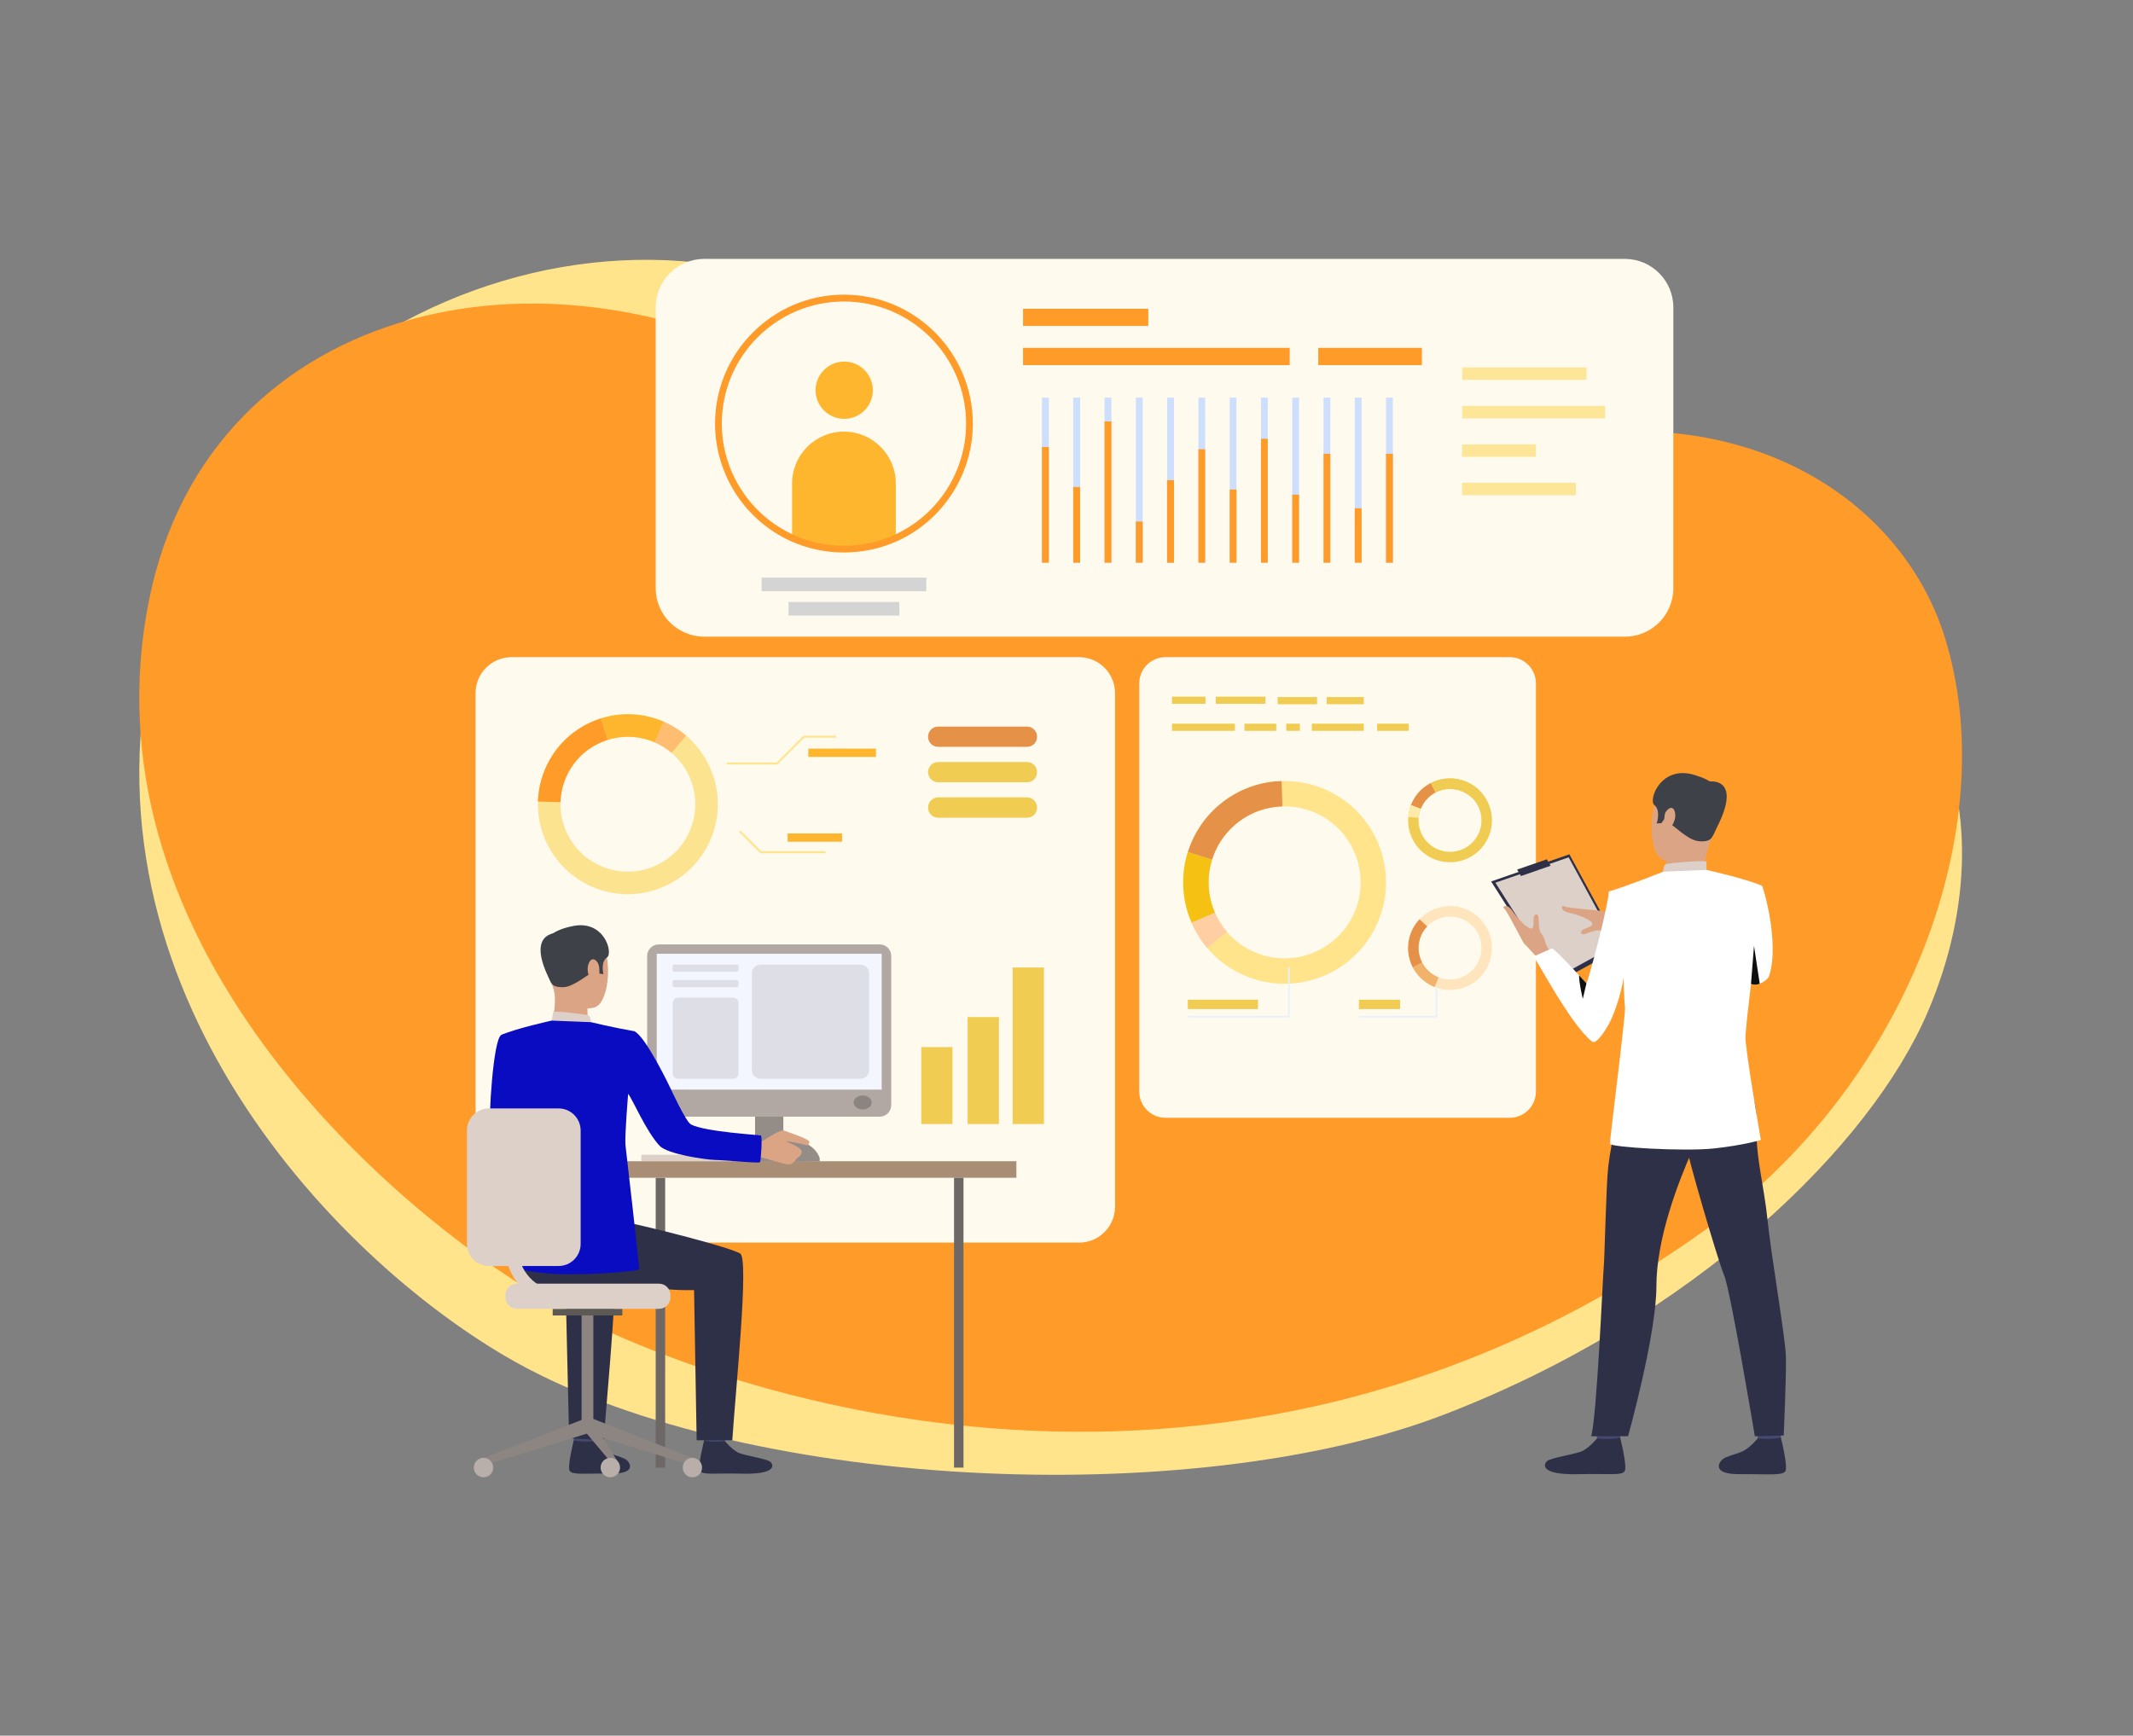 <svg width="2052" height="1670" viewBox="0 0 2052 1670" fill="none" xmlns="http://www.w3.org/2000/svg">
<rect x="0" y="0" width="2052" height="1670" fill="#808080" stroke="none"/>
<path d="M1637.3 576.9C1467.3 586.3 1220.5 661.1 922.3 370.9C676.8 132 253.1 269.6 157.5 586.8C56 923.7 305.4 1198.5 485.6 1304.6C707.7 1435.3 1148.2 1453.8 1388.9 1361.2C1630.4 1268.3 1799.5 1102.4 1854.5 973.8C1942 769 1850.8 565 1637.3 576.9Z" fill="url(#paint0_linear_1_2)"/>
<path d="M1870.2 610.9C1823.1 463.9 1636.9 349.8 1370.8 456.8C1104.8 563.8 992.5 499.5 797 376.9C538.1 214.6 202 287.4 143.5 576.8C79.2 895.2 355.7 1145.6 507.7 1240.4C659.7 1335.2 1168.7 1521.8 1641.6 1182.6C1834 1044.5 1929.1 795.1 1870.2 610.9Z" fill="url(#paint1_linear_1_2)"/>
<path d="M1452.4 1075.5H1121.2C1107.3 1075.5 1096 1064.2 1096 1050.3V657.5C1096 643.6 1107.3 632.3 1121.2 632.3H1452.4C1466.3 632.3 1477.6 643.6 1477.6 657.5V1050.3C1477.6 1064.2 1466.3 1075.5 1452.4 1075.5Z" fill="#FFFAEE"/>
<path fill-rule="evenodd" clip-rule="evenodd" d="M1268.7 940.8C1229.4 954.9 1187 942.2 1161.5 912.2C1155.4 905 1150.3 896.9 1146.4 887.9C1145.53 885.9 1144.73 883.867 1144 881.8C1136.6 861.1 1136.6 839.4 1142.7 819.9C1151.6 791.7 1173 767.9 1203 757.1C1212.9 753.6 1223 751.8 1232.9 751.5C1274 750.2 1313.1 775.3 1327.7 816.1C1345.8 866.9 1319.4 922.7 1268.7 940.8ZM1304.7 824.4C1293.7 793.7 1264.5 774.9 1233.7 775.9C1226.2 776.1 1218.6 777.5 1211.2 780.1C1188.8 788.2 1172.7 806 1166 827.2C1161.5 841.8 1161.4 858 1167 873.6C1167.53 875.133 1168.13 876.667 1168.8 878.2C1171.7 884.9 1175.6 891 1180.1 896.4C1199.3 918.9 1231 928.4 1260.5 917.8C1298.5 904.2 1318.3 862.4 1304.7 824.4Z" fill="#FFE48C"/>
<path d="M1166 827.2L1142.7 819.9C1151.6 791.7 1173 767.9 1203 757.1C1212.9 753.6 1223 751.8 1232.9 751.5L1233.7 775.9C1226.2 776.1 1218.6 777.5 1211.2 780.1C1188.8 788.2 1172.7 806 1166 827.2Z" fill="#E59148"/>
<path d="M1168.8 878.2L1146.4 887.9C1145.53 885.9 1144.73 883.867 1144 881.8C1136.6 861.1 1136.6 839.4 1142.7 819.9L1166 827.2C1161.5 841.8 1161.4 858 1167 873.6C1167.53 875.133 1168.13 876.667 1168.8 878.2Z" fill="#F5C112"/>
<path d="M1161.5 912.2C1155.4 905 1150.3 896.9 1146.4 887.9L1168.8 878.2C1171.7 884.9 1175.6 891 1180.1 896.4L1161.5 912.2Z" fill="#FFCEA3"/>
<path fill-rule="evenodd" clip-rule="evenodd" d="M1431.4 929.4C1424.1 945 1408 953.7 1391.7 952.4C1387.9 952.1 1384 951.2 1380.2 949.7C1379.4 949.367 1378.57 949 1377.7 948.6C1369.5 944.7 1363.2 938.4 1359.2 930.9C1353.6 920.1 1352.9 906.8 1358.5 894.9C1360.4 891 1362.8 887.5 1365.6 884.5C1377.3 872.1 1396 868 1412.2 875.7C1432.4 885.2 1441 909.3 1431.4 929.4ZM1407.9 884.8C1395.8 879.1 1381.7 882.1 1373 891.4C1370.8 893.7 1369 896.3 1367.6 899.2C1363.4 908.2 1363.9 918.1 1368.2 926.2C1371.1 931.8 1375.9 936.6 1382 939.5C1382.67 939.833 1383.3 940.1 1383.9 940.3C1386.7 941.4 1389.6 942.1 1392.5 942.3C1404.7 943.3 1416.8 936.8 1422.3 925.1C1429.5 910 1423 892 1407.9 884.8Z" fill="#FFE5BD"/>
<path d="M1368.2 926.2L1359.2 930.9C1353.6 920.1 1352.9 906.8 1358.5 894.9C1360.4 891 1362.8 887.5 1365.6 884.5L1373 891.4C1370.8 893.7 1369 896.3 1367.6 899.2C1363.4 908.2 1363.9 918.1 1368.2 926.2Z" fill="#E59148"/>
<path d="M1383.9 940.3L1380.2 949.7C1379.4 949.367 1378.57 949 1377.7 948.6C1369.5 944.7 1363.2 938.4 1359.2 930.9L1368.2 926.2C1371.1 931.8 1375.9 936.6 1382 939.5C1382.67 939.833 1383.3 940.1 1383.9 940.3Z" fill="#F1B26B"/>
<path fill-rule="evenodd" clip-rule="evenodd" d="M1377.7 825.8C1362.1 818.4 1353.4 802.3 1354.8 786.1C1355.1 782.2 1356 778.3 1357.4 774.6C1357.73 773.733 1358.1 772.9 1358.5 772.1C1362.4 763.8 1368.7 757.5 1376.2 753.6C1387.1 747.9 1400.3 747.2 1412.2 752.9C1416.2 754.7 1419.6 757.1 1422.7 759.9C1435 771.6 1439.1 790.4 1431.4 806.6C1421.9 826.7 1397.9 835.3 1377.7 825.8ZM1422.3 802.3C1428.1 790.1 1425 776 1415.7 767.3C1413.5 765.2 1410.9 763.4 1407.9 762C1399 757.8 1389.1 758.3 1380.9 762.5C1375.3 765.5 1370.6 770.2 1367.6 776.4C1367.33 777 1367.07 777.6 1366.8 778.2C1365.7 781.1 1365.1 784 1364.8 786.9C1363.8 799.1 1370.3 811.1 1382 816.7C1397.1 823.8 1415.2 817.4 1422.3 802.3Z" fill="#F1CC52"/>
<path d="M1380.9 762.5L1376.2 753.6C1387.1 747.9 1400.3 747.2 1412.2 752.9C1416.2 754.7 1419.6 757.1 1422.7 759.9L1415.7 767.3C1413.5 765.2 1410.9 763.4 1407.9 762C1399 757.8 1389.1 758.3 1380.9 762.5Z" fill="#F1CC52"/>
<path d="M1366.8 778.2L1357.4 774.6C1357.73 773.733 1358.1 772.9 1358.5 772.1C1362.4 763.8 1368.7 757.5 1376.2 753.6L1380.9 762.5C1375.3 765.5 1370.6 770.2 1367.6 776.4C1367.33 777 1367.07 777.6 1366.8 778.2Z" fill="#E59148"/>
<path d="M1354.8 786.1C1355.1 782.2 1356 778.3 1357.4 774.6L1366.8 778.2C1365.7 781.1 1365.1 784 1364.8 786.9L1354.8 786.1Z" fill="#FFEBA9"/>
<path d="M1382.6 979H1307.3V977.5H1381.1V949H1382.6V979Z" fill="#E5F2FD"/>
<path d="M1240.7 979H1142.7V977.5H1239.2V930.9H1240.7V979Z" fill="#E5F2FD"/>
<path d="M1210.2 970.9H1142.7V961.9H1210.2V970.9Z" fill="#F1CC52"/>
<path d="M1346.9 970.9H1307.3V961.9H1346.9V970.9Z" fill="#F1CC52"/>
<path d="M1159.7 677.2H1127.5V670.3H1159.7V677.2Z" fill="#F1CC52"/>
<path d="M1312 703.2H1262V696.3H1312V703.2Z" fill="#F1CC52"/>
<path d="M1227.8 703.2H1197.2V696.3H1227.8V703.2Z" fill="#F1CC52"/>
<path d="M1188 703.2H1127.5V696.3H1188V703.2Z" fill="#F1CC52"/>
<path d="M1217.4 677.2H1169.6V670.3H1217.4V677.2Z" fill="#F1CC52"/>
<path d="M1250.5 703.2H1237.4V696.3H1250.5V703.2Z" fill="#F1CC52"/>
<path d="M1312 677.6H1276.3V670.7H1312V677.6Z" fill="#F1CC52"/>
<path d="M1355.2 703.2H1324.8V696.3H1355.2V703.2Z" fill="#F1CC52"/>
<path d="M1267 677.6H1229.1V670.7H1267V677.6Z" fill="#F1CC52"/>
<path d="M1563.1 612.6H677.6C651.8 612.6 630.8 591.7 630.8 565.9V295.8C630.8 270 651.8 249.1 677.6 249.1H1563.1C1588.9 249.1 1609.8 270 1609.8 295.8V565.9C1609.8 591.7 1588.9 612.6 1563.1 612.6Z" fill="#FFFAEE"/>
<path d="M1526.3 365.5H1406.7V353.5H1526.3V365.5Z" fill="#FEE699"/>
<path d="M1544.2 402.6H1406.7V390.6H1544.2V402.6Z" fill="#FEE699"/>
<path d="M1477.6 439.6H1406.5V427.6H1477.6V439.6Z" fill="#FEE699"/>
<path d="M1516.1 476.5H1406.5V464.5H1516.1V476.5Z" fill="#FEE699"/>
<path d="M1049.2 1049.8H682.1V1037.5H1049.2V1049.8Z" fill="white"/>
<path d="M954.7 992.5H682.1V980.2H954.7V992.5Z" fill="url(#paint2_linear_1_2)"/>
<path d="M976.7 1021.1H682.1V1008.8H976.7V1021.1Z" fill="url(#paint3_linear_1_2)"/>
<path d="M873.2 1049.8H682.1V1037.5H873.2V1049.8Z" fill="url(#paint4_linear_1_2)"/>
<path d="M865.2 592.3H758.6V579.2H865.2V592.3Z" fill="#D4D4D4"/>
<path d="M891.1 568.9H732.7V555.8H891.1V568.9Z" fill="#D4D4D4"/>
<path d="M839.7 375.5C839.7 390.7 827.4 403 812.2 403C796.9 403 784.6 390.7 784.6 375.5C784.6 360.3 796.9 347.9 812.2 347.9C827.4 347.9 839.7 360.3 839.7 375.5Z" fill="url(#paint5_linear_1_2)"/>
<path d="M861.8 465.2V517.6C846.6 524.5 829.7 528.4 811.9 528.4C794.1 528.4 777.2 524.5 762 517.6V465.2C762 437.7 784.3 415.3 811.9 415.3C839.5 415.3 861.8 437.7 861.8 465.2Z" fill="url(#paint6_linear_1_2)"/>
<path d="M1240.7 351.3H984.2V334.7H1240.7V351.3Z" fill="#FF9B29"/>
<path d="M1367.9 351.3H1268.2V334.7H1367.9V351.3Z" fill="#FF9B29"/>
<path d="M1104.7 313.6H984.2V297.1H1104.7V313.6Z" fill="#FF9B29"/>
<path fill-rule="evenodd" clip-rule="evenodd" d="M811.9 531.6C794 531.6 776.8 527.9 760.6 520.6C716.4 500.5 687.9 456.1 687.9 407.6C687.9 339.2 743.5 283.5 811.9 283.5C880.3 283.5 935.9 339.2 935.9 407.6C935.9 456.1 907.4 500.5 863.2 520.6C847 527.9 829.8 531.6 811.9 531.6ZM811.9 290.1C747.1 290.1 694.4 342.8 694.4 407.6C694.4 453.6 721.5 495.6 763.4 514.6C778.6 521.6 795 525.1 811.9 525.1C828.9 525.1 845.2 521.6 860.5 514.6C902.3 495.6 929.4 453.6 929.4 407.6C929.4 342.8 876.7 290.1 811.9 290.1Z" fill="url(#paint7_linear_1_2)"/>
<path d="M1009 541.4H1002.4V382.6H1009V541.4Z" fill="#CEDEFD"/>
<path d="M1039.1 541.4H1032.5V382.6H1039.1V541.4Z" fill="#CEDEFD"/>
<path d="M1069.2 541.4H1062.6V382.6H1069.2V541.4Z" fill="#CEDEFD"/>
<path d="M1099.3 541.4H1092.7V382.6H1099.3V541.4Z" fill="#CEDEFD"/>
<path d="M1129.4 541.4H1122.8V382.6H1129.4V541.4Z" fill="#CEDEFD"/>
<path d="M1159.4 541.4H1152.9V382.6H1159.4V541.4Z" fill="#CEDEFD"/>
<path d="M1189.5 541.4H1183V382.6H1189.5V541.4Z" fill="#CEDEFD"/>
<path d="M1219.6 541.4H1213.1V382.6H1219.6V541.4Z" fill="#CEDEFD"/>
<path d="M1249.7 541.4H1243.2V382.6H1249.7V541.4Z" fill="#CEDEFD"/>
<path d="M1279.8 541.4H1273.3V382.6H1279.8V541.4Z" fill="#CEDEFD"/>
<path d="M1309.9 541.4H1303.3V382.6H1309.9V541.4Z" fill="#CEDEFD"/>
<path d="M1340 541.4H1333.4V382.6H1340V541.4Z" fill="#CEDEFD"/>
<path d="M1009 541.4H1002.4V430.1H1009V541.4Z" fill="#FF9B29"/>
<path d="M1039.1 541.4H1032.5V468.6H1039.1V541.4Z" fill="#FF9B29"/>
<path d="M1069.2 541.4H1062.6V405.5H1069.2V541.4Z" fill="#FF9B29"/>
<path d="M1099.3 541.4H1092.7V501.8H1099.3V541.4Z" fill="#FF9B29"/>
<path d="M1129.4 541.4H1122.8V462H1129.4V541.4Z" fill="#FF9B29"/>
<path d="M1159.4 541.4H1152.9V432.3H1159.4V541.4Z" fill="#FF9B29"/>
<path d="M1189.5 541.4H1183V471H1189.5V541.4Z" fill="#FF9B29"/>
<path d="M1219.6 541.4H1213.1V422.2H1219.6V541.4Z" fill="#FF9B29"/>
<path d="M1249.7 541.4H1243.2V475.9H1249.7V541.4Z" fill="#FF9B29"/>
<path d="M1279.8 541.4H1273.3V436.6H1279.8V541.4Z" fill="#FF9B29"/>
<path d="M1309.9 541.4H1303.3V489H1309.9V541.4Z" fill="#FF9B29"/>
<path d="M1340 541.4H1333.4V436.6H1340V541.4Z" fill="#FF9B29"/>
<path d="M1038.1 1195.6H492.2C473 1195.6 457.5 1180.1 457.5 1161V666.9C457.5 647.8 473 632.3 492.2 632.3H1038.1C1057.2 632.3 1072.7 647.8 1072.7 667V1161C1072.7 1180.1 1057.2 1195.6 1038.1 1195.6Z" fill="#FFFAEE"/>
<path fill-rule="evenodd" clip-rule="evenodd" d="M574.9 855.3C538.7 842.3 516.4 807.7 517.5 771.2C517.8 762.4 519.4 753.4 522.6 744.6C532.1 718.1 553.2 699 578.2 691.2C595.6 685.7 614.8 685.7 633.2 692.3C635 692.967 636.8 693.667 638.6 694.4C646.6 697.9 653.8 702.4 660.1 707.8C686.7 730.5 698 768.1 685.5 802.9C669.4 847.9 619.9 871.4 574.9 855.3ZM665.1 795.6C674.5 769.5 666 741.3 646.1 724.4C641.3 720.3 635.9 716.9 629.9 714.3C628.633 713.7 627.3 713.167 625.9 712.7C612.1 707.8 597.7 707.8 584.7 711.9C566 717.7 550.1 732 543 751.9C540.6 758.5 539.4 765.2 539.2 771.8C538.3 799.2 555 825.2 582.2 834.9C615.9 846.9 653.1 829.4 665.1 795.6Z" fill="#FCE390"/>
<path d="M584.7 711.9L578.2 691.2C553.2 699 532.1 718.1 522.6 744.6C519.4 753.4 517.8 762.4 517.5 771.2L539.2 771.8C539.4 765.2 540.6 758.5 543 751.9C550.1 732 566 717.7 584.7 711.9Z" fill="#FF9B29"/>
<path d="M629.9 714.3L638.6 694.4C636.8 693.667 635 692.967 633.2 692.3C614.8 685.7 595.6 685.7 578.2 691.2L584.7 711.9C597.7 707.8 612.1 707.8 625.9 712.7C627.3 713.167 628.633 713.7 629.9 714.3Z" fill="#FFB62F"/>
<path d="M660.1 707.8C653.8 702.4 646.6 697.9 638.6 694.4L629.9 714.3C635.9 716.9 641.3 720.3 646.1 724.4L660.1 707.8Z" fill="#FFBD71"/>
<path d="M961 978.6H930.9V1081.5H961V978.6Z" fill="#F1CC52"/>
<path d="M916.3 1007.5H886.3V1081.5H916.3V1007.5Z" fill="#F1CC52"/>
<path d="M1004.3 930.9H974.2V1081.5H1004.3V930.9Z" fill="#F1CC52"/>
<path d="M902.6 718.6H988C993.4 718.6 997.7 714.3 997.7 708.9C997.7 703.5 993.4 699.1 988 699.1H902.6C897.2 699.1 892.8 703.5 892.8 708.9C892.8 714.3 897.2 718.6 902.6 718.6Z" fill="#E59148"/>
<path d="M902.6 752.7H988C993.4 752.7 997.7 748.3 997.7 742.9C997.7 737.6 993.4 733.2 988 733.2H902.6C897.2 733.2 892.8 737.6 892.8 742.9C892.8 748.3 897.2 752.7 902.6 752.7Z" fill="#F1CC52"/>
<path d="M902.6 786.8H988C993.4 786.8 997.7 782.4 997.7 777C997.7 771.6 993.4 767.2 988 767.2H902.6C897.2 767.2 892.8 771.6 892.8 777C892.8 782.4 897.2 786.8 902.6 786.8Z" fill="#F1CC52"/>
<path d="M748 735.5H699.1V733.7H747.2L772.9 707.9H804.4V709.8H773.7L748 735.5Z" fill="#FFE48C"/>
<path d="M794.3 820.9H731.4L711 800.5L712.4 799.2L732.2 819H794.3V820.9Z" fill="#FFE48C"/>
<path d="M842.7 728.3H777.6V720.3H842.7V728.3Z" fill="#FFB62F"/>
<path d="M810.1 809.9H757.7V801.9H810.1V809.9Z" fill="#FFB62F"/>
<path d="M720.3 1111.1H617V1117.2H720.3V1111.1Z" fill="#DCD0C8"/>
<path d="M630.8 1412.1H639.9V1133.2H630.8V1412.1Z" fill="#6D6865"/>
<path d="M775.9 1109.3H704.1V1118.1H775.9V1109.3Z" fill="#C6BBB5"/>
<path d="M753.6 1117.2H726.4V1034.6H753.6V1117.2Z" fill="#948C87"/>
<path d="M977.8 1133.2H579.9V1117.3H977.8V1133.2Z" fill="#A98E75"/>
<path d="M503.5 1021.3C503.5 1021.3 499.2 1082.3 511.1 1089.7C518.6 1094.2 548.4 1109.7 547.5 1112.5C546.6 1115.4 530.7 1138.3 530.7 1138.3C530.7 1138.3 473.5 1100.6 471.6 1088.8C469.8 1077.2 474.4 999.4 482.3 995.8C488.2 993.1 491.3 995.4 498.7 1000.9C509.1 1008.6 503.5 1021.3 503.5 1021.3Z" fill="#090CC0"/>
<path d="M573.9 1374C573.9 1374 572.2 1386.3 571.9 1388.2C571.7 1390 552.1 1387.1 552.1 1387.1L550.6 1372.4C550.6 1372.4 571.5 1372.2 573.9 1374Z" fill="#454971"/>
<path d="M572.1 1386.6C572.1 1386.6 578.3 1394.1 584.3 1397.3C590.3 1400.5 599.8 1401.8 603.3 1405.2C605.9 1407.6 612.6 1418 587.7 1417.8C562.8 1417.6 550.8 1419.3 548.1 1415.3C545.5 1411.3 552 1385.8 552 1385.8C552 1385.8 557.9 1387.9 572.1 1386.6Z" fill="#2E3048"/>
<path d="M699.3 1374.1C699.3 1374.1 697.5 1386.4 697.3 1388.3C697.1 1390.2 677.5 1387.2 677.5 1387.2L675.9 1372.5C675.9 1372.5 696.8 1372.4 699.3 1374.1Z" fill="#454971"/>
<path d="M697.5 1386.7C697.5 1386.7 703.7 1394.2 709.7 1397.4C715.7 1400.7 737.8 1403.3 741.3 1406.7C743.9 1409.1 748.1 1418.9 713.1 1417.9C688.2 1417.3 676.2 1419.4 673.5 1415.4C670.8 1411.4 677.4 1385.9 677.4 1385.9C677.4 1385.9 682.9 1388.2 697.5 1386.7Z" fill="#2E3048"/>
<path d="M510.8 1160.7C510.8 1160.7 582 1172.7 598 1175.2C614.1 1177.8 701.2 1199.5 712.1 1206.1C720.8 1211.3 707.6 1337.6 704.5 1385.8H670.2L667.7 1241.3C626.5 1242.3 597.1 1231.6 567.1 1236.2C537.1 1240.7 512.1 1247.2 493.1 1221.6C493.1 1221.6 492.4 1166.3 510.8 1160.7Z" fill="#2E3048"/>
<path d="M580.9 1385.9L547.5 1383.8L544.2 1241.3C526.5 1241.7 520.4 1240.6 506.1 1238.8L479.1 1176.1C502.8 1180.8 578.6 1199.9 588.7 1206.1C597.3 1211.3 584 1337.7 580.9 1385.9Z" fill="#2E3048"/>
<path d="M543.6 894C543.6 894 569.6 886.8 579.6 907.1C589.5 927.3 585 965.7 571.9 969.3C558.7 972.9 539.8 968.8 534.4 956.2C528.9 943.6 524.6 925.7 525.9 914.1C527.2 902.5 536.6 896.8 543.6 894Z" fill="#DBA585"/>
<path d="M565.1 965.3C565.1 965.3 564.8 980.7 566.5 983.9C568.2 987.2 530.2 986.4 530.2 986.4C530.2 986.4 536.2 967.9 532.8 952.2C529.4 936.6 565.1 965.3 565.1 965.3Z" fill="#DBA585"/>
<path d="M530.7 946.3C530.7 946.3 532.8 950.5 542.6 949.8C552.4 949.1 565.4 937.3 569.6 936.2C573.8 935.1 574 932.8 574 932.8L576.2 936.7L580.5 937.3C580.5 937.3 577.6 925.4 583.9 921.3C590.3 917.1 581.1 883.3 549 891.5C549 891.5 524.5 896 524.2 909.6C523.8 923.3 526 939.1 530.7 946.3Z" fill="#3E4148"/>
<path d="M568.5 983.5C568.5 983.5 568.4 977.3 565.5 976.7C562.7 976.1 535.7 972.4 532.2 973.7L530.7 982C530.7 982 537.4 986.1 568.5 983.5Z" fill="#DCD0C8"/>
<path d="M576.3 930C575.6 924.8 569.7 918.9 566.4 926.9C563 934.9 568.6 946.6 572.4 946C576.2 945.3 577.3 936.9 576.3 930Z" fill="#DBA585"/>
<path d="M681.7 1057.6C681.9 1057.73 681.9 1057.73 681.7 1057.6Z" fill="#363957"/>
<path d="M536 897.7C536 897.7 504.2 896.2 530.4 945.8L536 897.7Z" fill="#3E4148"/>
<path d="M465.1 1402.8L467.5 1409.5L567.4 1378.5L562.6 1365L465.1 1402.8Z" fill="#8C8581"/>
<path d="M570.8 1373.8H559.5V1265.1H570.8V1373.8Z" fill="#8C8581"/>
<path d="M598.7 1265.7H531.7V1259.3H598.7V1265.7Z" fill="#5D5955"/>
<path d="M666.1 1402.8L663.7 1409.5L563.8 1378.5L568.2 1364.2L666.1 1402.8Z" fill="#8C8581"/>
<path d="M595.7 1408.7V1416.5L563.8 1378.5L568.2 1364.2L595.7 1408.7Z" fill="#8C8581"/>
<path d="M675.4 1412.1C675.4 1417.2 671.3 1421.4 666.1 1421.4C660.9 1421.4 656.8 1417.2 656.8 1412.1C656.8 1406.9 660.9 1402.7 666.1 1402.7C671.3 1402.7 675.4 1406.9 675.4 1412.1Z" fill="#B9AFAA"/>
<path d="M596.5 1412.1C596.5 1417.2 592.3 1421.4 587.1 1421.4C582 1421.4 577.8 1417.2 577.8 1412.1C577.8 1406.9 582 1402.7 587.1 1402.7C592.3 1402.7 596.5 1406.9 596.5 1412.1Z" fill="#B9AFAA"/>
<path d="M474.5 1412.1C474.5 1417.2 470.3 1421.4 465.1 1421.4C460 1421.4 455.8 1417.2 455.8 1412.1C455.8 1406.9 460 1402.7 465.1 1402.7C470.3 1402.7 474.5 1406.9 474.5 1412.1Z" fill="#B9AFAA"/>
<path d="M633.9 1259.3H497.3C491.2 1259.3 486.2 1254.4 486.2 1248.3V1246.1C486.2 1240 491.2 1235.1 497.3 1235.1H633.9C640 1235.1 645 1240 645 1246.1V1248.3C645 1254.4 640 1259.3 633.9 1259.3Z" fill="#DCD0C8"/>
<path d="M926.9 1412.1H917.8V1133.2H926.9V1412.1Z" fill="#6D6865"/>
<path d="M846.4 1074.4H633.7C627.6 1074.4 622.6 1069.4 622.6 1063.3V919.8C622.6 913.7 627.6 908.7 633.7 908.7H846.4C852.5 908.7 857.4 913.7 857.4 919.8V1063.3C857.4 1069.4 852.5 1074.4 846.4 1074.4Z" fill="#B2A8A3"/>
<path d="M848.2 1048.4H631.8V917.7H848.2V1048.4Z" fill="#F4F6FF"/>
<path d="M838.6 1060.8C838.6 1064.5 834.7 1067.5 829.9 1067.5C825.1 1067.5 821.2 1064.5 821.2 1060.8C821.2 1057 825.1 1054 829.9 1054C834.7 1054 838.6 1057 838.6 1060.8Z" fill="#8C8480"/>
<path d="M788.6 1117.5V1114.6C788.6 1114.6 784.5 1096.2 755.2 1096.2C725.9 1096.2 726.4 1117.5 726.4 1117.5H788.6Z" fill="#948C87"/>
<path d="M726.1 1099C726.1 1099 732.5 1098.5 734.8 1097.1C737.1 1095.6 751.1 1086.3 754.4 1087.8C757.6 1089.3 779.5 1095.9 778.7 1099.1C777.9 1102.3 775.9 1102 774.4 1101.5C772.9 1100.9 757 1097.6 755.6 1098.1C755.6 1098.1 771.2 1103.8 771.2 1107.9C771.3 1112.1 768 1113.1 766.5 1114.7C765 1116.2 763.3 1120.1 759.2 1120.4C755.2 1120.7 735.7 1113.9 731.6 1113.6C727.6 1113.3 720.1 1113.8 719.6 1113.2C719.1 1112.5 726.1 1099 726.1 1099Z" fill="#DBA585"/>
<path d="M610.2 992.2C589.9 988.7 568.5 983.5 568.5 983.5L530.7 982C530.7 982 496 989.6 482.3 995.8C481 996.4 481 1026.8 477.4 1034.7L488.8 1058.7C488.8 1058.7 495.3 1106 496.7 1127.1C497.3 1136.7 494.9 1220.5 494.9 1220.5C494.9 1220.5 498.3 1222.2 524.1 1225C549.9 1227.9 614.4 1224 614.8 1221C615.2 1217.9 602.3 1107.5 601.7 1101.7C600.9 1093 604.3 1052.4 604.3 1052.4C609.2 1058.9 621.5 1088.4 634.5 1102.4C642.1 1110.7 679.7 1115.8 686.8 1116C702.2 1116.5 730.4 1119.6 731.2 1118.1C731.9 1117.2 733.7 1093.1 731.9 1092.5C730.4 1092 678.1 1089 664.7 1081.9C659.8 1079.3 645.1 1047.3 645.1 1047.3C645.1 1047.3 621.4 997.3 610.2 992.2Z" fill="#090CC0"/>
<path d="M537.4 1218.1H470.4C458.7 1218.1 449.2 1208.6 449.2 1196.8V1087.8C449.2 1076 458.7 1066.5 470.4 1066.5H537.4C549.1 1066.5 558.6 1076 558.6 1087.8V1196.8C558.6 1208.6 549.1 1218.1 537.4 1218.1Z" fill="#DCD0C8"/>
<path d="M539.2 1253.3C523.1 1253.3 510 1247.9 500.3 1237.2C478.4 1213 482.4 1170.6 482.6 1168.8C482.9 1165.4 485.9 1163 489.2 1163.3C492.6 1163.6 495 1166.6 494.7 1170C494.6 1170.4 491.1 1208.9 509.4 1229C516.7 1237.2 526.5 1241.1 539.2 1241.1C542.6 1241.1 545.3 1243.8 545.3 1247.2C545.3 1250.6 542.6 1253.3 539.2 1253.3Z" fill="#DCD0C8"/>
<path d="M709 935H648.7C647.9 935 647.1 934.3 647.1 933.4V929.7C647.1 928.8 647.9 928.1 648.7 928.1H709C709.8 928.1 710.5 928.8 710.5 929.7V933.4C710.5 934.3 709.8 935 709 935Z" fill="#DEDFE6"/>
<path d="M709 949.8H648.7C647.9 949.8 647.1 949.1 647.1 948.3V944.5C647.1 943.6 647.9 942.9 648.7 942.9H709C709.8 942.9 710.5 943.6 710.5 944.5V948.3C710.5 949.1 709.8 949.8 709 949.8Z" fill="#DEDFE6"/>
<path d="M705.2 1038H652.5C649.5 1038 647.1 1035.6 647.1 1032.7V965.2C647.1 962.3 649.5 959.9 652.5 959.9H705.2C708.2 959.9 710.5 962.3 710.5 965.2V1032.7C710.5 1035.6 708.2 1038 705.2 1038Z" fill="#DEDFE6"/>
<path d="M827.8 1038H731.8C727.1 1038 723.3 1034.2 723.3 1029.6V936.5C723.3 931.9 727.1 928.1 731.8 928.1H827.8C832.5 928.1 836.2 931.9 836.2 936.5V1029.6C836.2 1034.2 832.5 1038 827.8 1038Z" fill="#DEDFE6"/>
<path d="M1558.8 912.1L1496.8 946.1L1434.5 848.1L1509.8 822L1558.8 912.1Z" fill="#2E3048"/>
<path d="M1554.9 909.1L1496.9 941L1438.6 849.3L1509.1 824.9L1554.9 909.1Z" fill="#DCD0C8"/>
<path d="M1576.1 892C1576.1 892 1565.3 886.8 1560.6 884.1C1555.8 881.4 1543.6 877.7 1542.7 876.8C1541.7 876 1506.5 873.8 1504.4 871.9C1502.3 870.1 1500.2 876.3 1509.3 878.2C1518.4 880.2 1531.1 885.1 1531.8 888.7C1532.5 892.2 1522.4 893.1 1521.4 896C1520.4 899 1521.7 898.3 1523.1 898.9C1524.6 899.6 1535.1 893.7 1539.7 895.4C1544.3 897 1551.4 894.7 1554.9 896C1558.5 897.2 1575.7 903 1575.7 903L1576.1 892Z" fill="#DBA585"/>
<path d="M1493.8 933.9C1493.8 933.9 1484.7 925.7 1480.3 922.3C1475.9 918.9 1467.7 908.8 1466.5 908.2C1465.3 907.6 1449.5 875.4 1447 874.1C1444.4 872.8 1449.4 868.4 1454.8 876.2C1460.2 884.1 1469.8 894.1 1473.4 893.4C1477 892.6 1473.9 882.8 1476.3 880.7C1478.6 878.6 1478.5 880.1 1479.7 881.2C1480.8 882.3 1479.4 894.5 1482.8 898.2C1486.2 901.9 1486.8 909.5 1489.3 912.4C1491.8 915.2 1504 929.2 1504 929.2L1493.8 933.9Z" fill="#DBA585"/>
<path d="M1689 1370.1C1689 1370.1 1691 1383.7 1691.2 1385.7C1691.5 1387.8 1713.1 1384.5 1713.1 1384.5L1714.8 1368.3C1714.8 1368.3 1691.7 1368.1 1689 1370.1Z" fill="#454971"/>
<path d="M1691 1384C1691 1384 1684.2 1392.2 1677.6 1395.8C1671 1399.3 1660.6 1400.8 1656.7 1404.5C1653.8 1407.1 1646.4 1418.6 1673.8 1418.4C1701.3 1418.2 1714.5 1420 1717.5 1415.6C1720.4 1411.2 1713.2 1383.1 1713.2 1383.1C1713.2 1383.1 1706.7 1385.4 1691 1384Z" fill="#2E3048"/>
<path d="M1534.5 1370.1C1534.5 1370.1 1536.4 1383.7 1536.7 1385.7C1536.9 1387.8 1558.5 1384.5 1558.5 1384.5L1560.2 1368.3C1560.2 1368.3 1537.2 1368.1 1534.5 1370.1Z" fill="#454971"/>
<path d="M1536.4 1384C1536.4 1384 1529.6 1392.2 1523 1395.8C1516.4 1399.3 1492 1402.3 1488.1 1406C1485.3 1408.7 1480.6 1419.4 1519.3 1418.4C1546.7 1417.7 1560 1420 1562.9 1415.6C1565.8 1411.2 1558.6 1383.1 1558.6 1383.1C1558.6 1383.1 1552.5 1385.6 1536.4 1384Z" fill="#2E3048"/>
<path d="M1671.2 1020.2C1671.2 1020.2 1691.4 1052.4 1689.9 1081.5C1688.4 1110.7 1697.3 1142.4 1700.3 1172.9C1703.7 1206.8 1717.6 1287 1718.1 1305.2C1718.6 1323.3 1716 1381.2 1716 1381.2L1688.2 1381.9C1688.2 1381.9 1664.8 1241.5 1658.7 1227.2C1652.7 1212.9 1622.7 1110.8 1621.7 1099.4C1620.7 1087.9 1671.2 1020.2 1671.2 1020.2Z" fill="#2E3048"/>
<path d="M1564.5 1024.6C1564.5 1024.6 1549.2 1104.4 1547.2 1122.2C1545.1 1140 1543.8 1208.4 1542.8 1219.6C1541.8 1230.7 1536.1 1365.3 1530.7 1381.9H1566.2C1566.3 1381.9 1593.5 1284 1593.5 1237.7C1593.5 1191.4 1614.6 1137.1 1628.2 1106.5C1641.9 1076 1673 1075.2 1681.4 1018.6C1681.4 1018.6 1575.8 1006.6 1564.5 1024.6Z" fill="#2E3048"/>
<path d="M1637.3 749.4C1637.3 749.4 1610.1 739.3 1597.6 760C1585 780.7 1586.3 822.2 1600 827.3C1613.7 832.4 1634.3 829.7 1641.3 816.7C1648.3 803.8 1654.7 785 1654.4 772.5C1654.1 760 1644.5 753 1637.3 749.4Z" fill="#DBA585"/>
<path d="M1602.9 828.2C1602.9 828.2 1604.1 835.6 1602.2 839.2C1600.3 842.8 1637.4 842.9 1637.4 842.9C1637.4 842.9 1640.5 823.2 1646.2 806.6C1651.9 789.9 1602.9 828.2 1602.9 828.2Z" fill="#DBA585"/>
<path d="M1646.2 806.6C1646.2 806.6 1643.6 810.8 1633.1 809.2C1622.7 807.5 1609.9 793.6 1605.6 792.1C1601.2 790.5 1601.1 788 1601.1 788L1598.4 792L1593.8 792.3C1593.8 792.3 1598 779.8 1591.6 774.7C1585.2 769.7 1598.3 734.5 1631.8 746.2C1631.8 746.2 1657.5 753.3 1656.6 767.9C1655.7 782.6 1651.9 799.3 1646.2 806.6Z" fill="#3E4148"/>
<path d="M1600 838.7C1600 838.7 1600.1 831.8 1603.2 831.2C1606.4 830.5 1637.8 827.5 1641.7 829V837C1641.7 837 1634.3 841.6 1600 838.7Z" fill="#DCD0C8"/>
<path d="M1601.8 782.7C1602.4 780.2 1608.7 773.2 1611.1 780.7C1613.5 788.2 1607.5 798.3 1604.1 797.5C1600.8 796.6 1600.4 788.9 1601.8 782.7Z" fill="#DBA585"/>
<path d="M1475.1 920.4C1475.1 920.4 1475.13 920.4 1475.2 920.4C1474.93 920.533 1474.9 920.533 1475.1 920.4Z" fill="#363957"/>
<path d="M1694 1096.9C1694 1096.9 1677.4 1101.9 1648.9 1105C1620.4 1108.1 1549.3 1103.9 1548.9 1100.5C1548.4 1097.1 1564.2 975.3 1563.3 969C1562.4 962.8 1561.9 940.4 1561.9 940.4C1561.6 946.5 1555.3 971.6 1547.8 985.2C1545.1 990.1 1535.9 1005.6 1531.5 1002.1C1510.2 985.1 1477.3 921 1475.2 920.4C1476.9 919.7 1490.8 913.3 1492.8 912.6C1494.5 912.1 1509.8 928.3 1519.1 938.4C1523.3 942.9 1526.2 946.2 1526.2 946.2C1528.9 940.1 1538.7 902 1541.8 888.8C1548.6 859.1 1547.6 857.8 1547.6 857.8C1568.4 851.6 1600 838.7 1600 838.7L1641.7 837C1641.7 837 1679.9 845.5 1695 852.3C1696.4 852.9 1696.4 886.4 1700.4 895.2L1687.9 921.5C1687.9 921.5 1680.7 973.8 1679.2 997C1678.5 1007.6 1694 1096.9 1694 1096.9Z" fill="white"/>
<path d="M1702.1 938.7C1701 942.2 1696.1 945.2 1692.9 946.5C1690.8 947.3 1688.5 947.6 1686.2 947.1L1684.5 946.8L1656 941.5C1656 941.5 1649.7 869.5 1695 852.3C1696.2 852.7 1712.1 906.4 1702.1 938.7Z" fill="white"/>
<path d="M1692.9 946.5C1690.8 947.3 1688.5 947.6 1686.2 947.1L1684.5 946.8L1687.4 910L1692.9 946.5Z" fill="#0F0F0F"/>
<path d="M1526.2 946.2L1522.7 961C1522.7 961 1519 946.1 1519.1 938.4C1523.3 942.9 1526.2 946.2 1526.2 946.2Z" fill="#0F0F0F"/>
<path d="M1645.1 751.9C1645.1 751.9 1680.8 747.4 1645.7 807L1645.1 751.9Z" fill="#3E4148"/>
<path d="M1463.2 842.9L1459.5 836.7L1488.1 826.8L1491.7 833L1463.2 842.9Z" fill="#2E3048"/>
<defs>
<linearGradient id="paint0_linear_1_2" x1="48683.8" y1="479798" x2="3.24225e+06" y2="2.32361e+06" gradientUnits="userSpaceOnUse">
<stop stop-color="#FFE48C"/>
<stop offset="1" stop-color="#FF9B29"/>
</linearGradient>
<linearGradient id="paint1_linear_1_2" x1="-198307" y1="579055" x2="2.29078e+06" y2="3.06814e+06" gradientUnits="userSpaceOnUse">
<stop stop-color="#FF9B29"/>
<stop offset="1" stop-color="#FFB45F"/>
</linearGradient>
<linearGradient id="paint2_linear_1_2" x1="-356351" y1="-22149.1" x2="-499201" y2="-22149.1" gradientUnits="userSpaceOnUse">
<stop stop-color="#EEBE63"/>
<stop offset="1" stop-color="#DC3B57"/>
</linearGradient>
<linearGradient id="paint3_linear_1_2" x1="-356348" y1="-21014.1" x2="-510726" y2="-21014.1" gradientUnits="userSpaceOnUse">
<stop stop-color="#EEBE63"/>
<stop offset="1" stop-color="#DC3B57"/>
</linearGradient>
<linearGradient id="paint4_linear_1_2" x1="-356354" y1="-33875.7" x2="-456496" y2="-33875.7" gradientUnits="userSpaceOnUse">
<stop stop-color="#EEBE63"/>
<stop offset="1" stop-color="#DC3B57"/>
</linearGradient>
<linearGradient id="paint5_linear_1_2" x1="-101701" y1="231543" x2="-101701" y2="247783" gradientUnits="userSpaceOnUse">
<stop stop-color="#FFB62F"/>
<stop offset="1" stop-color="#6076FA"/>
</linearGradient>
<linearGradient id="paint6_linear_1_2" x1="-107215" y1="224884" x2="-107215" y2="254298" gradientUnits="userSpaceOnUse">
<stop stop-color="#FFB62F"/>
<stop offset="1" stop-color="#FF9B29"/>
</linearGradient>
<linearGradient id="paint7_linear_1_2" x1="-72233.7" y1="177863" x2="-72233.7" y2="241869" gradientUnits="userSpaceOnUse">
<stop stop-color="#FF9B29"/>
<stop offset="1" stop-color="white"/>
</linearGradient>
</defs>
</svg>
